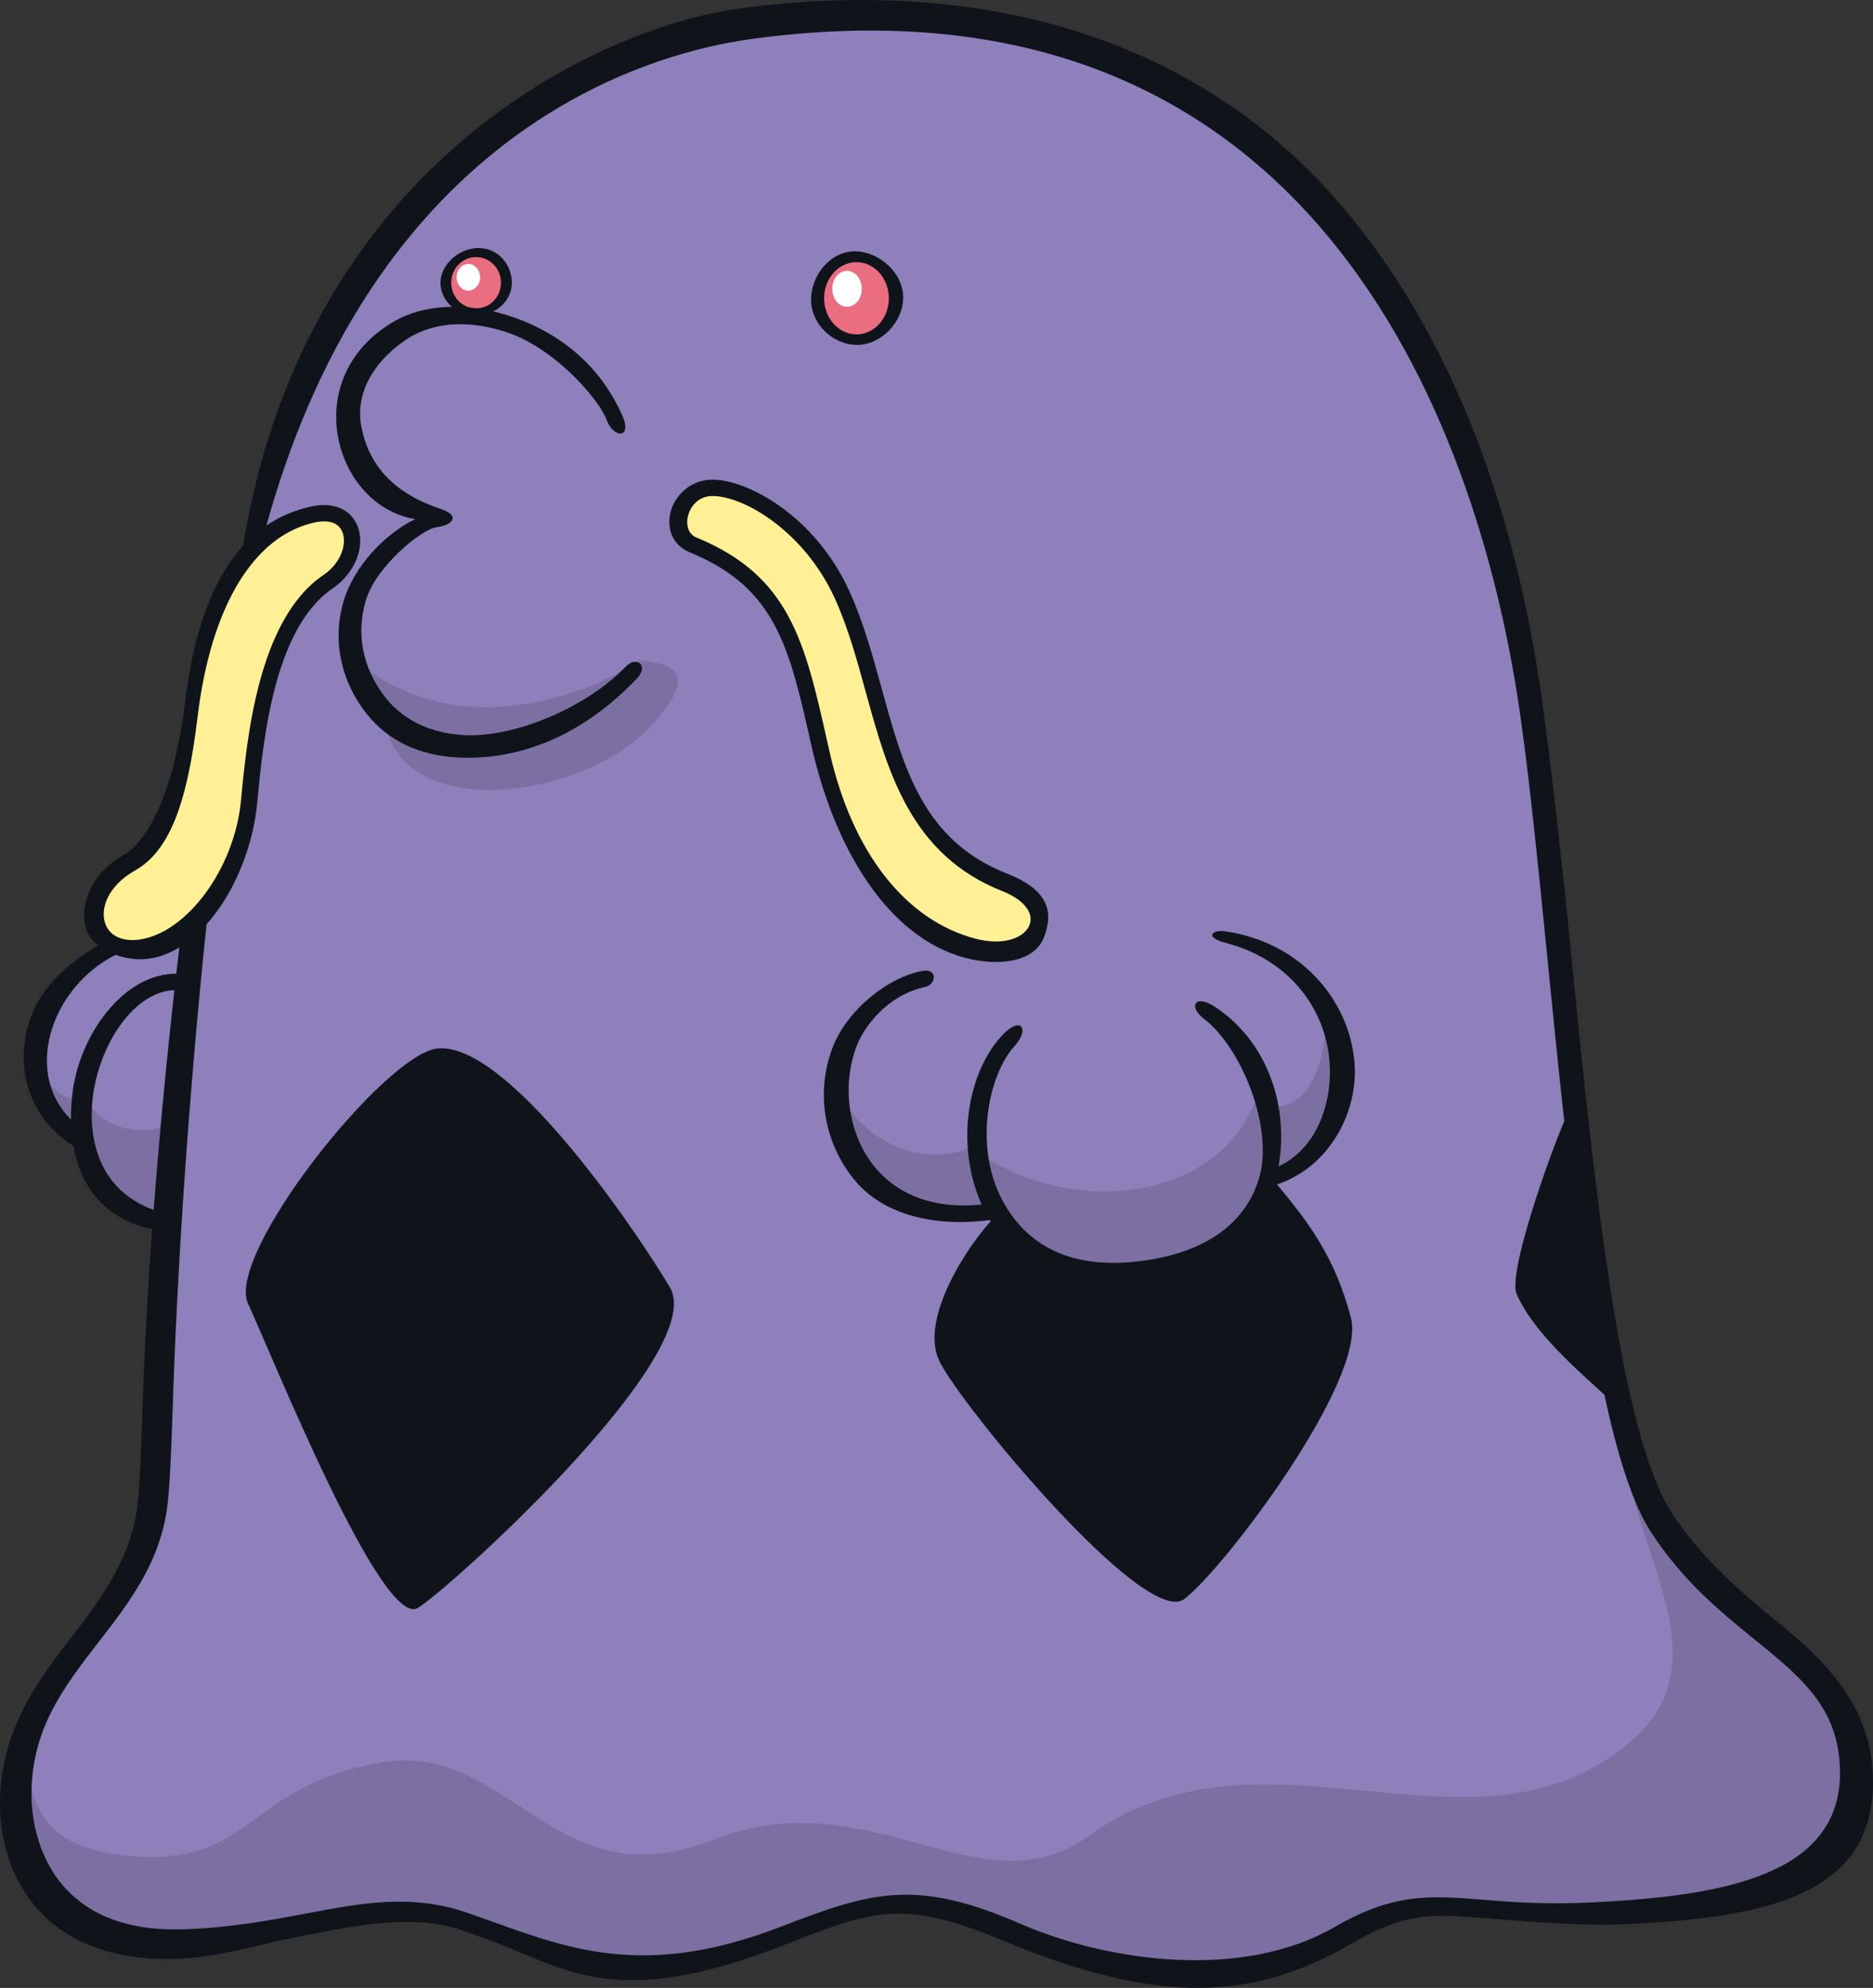<?xml version="1.0" encoding="UTF-8"?>
<!-- Created with Inkscape (http://www.inkscape.org/) -->
<svg version="1.1" viewBox="0 0 286.39 303.79" xmlns="http://www.w3.org/2000/svg">
 <rect x="0" y="0" width="286.39" height="303.79" fill="#333333" stroke="none"/>
 <g transform="translate(15.967 4.302)">
  <path d="m13.467 139.05c-18.203-4.165-31.722 19.76-17.685 30.166 0 0 1.299 13.058 15.09 13.519z" fill="#8d80bb"/>
  <path d="m-3.036 163.58c-2.48 0.793-5.678-1.454-6.976-5.059 0.204 4.008 1.961 7.855 5.794 10.709 0 0 1.299 13.043 15.09 13.519l1.054-17.857c-1.454 4.598-11.04 5.232-14.96-1.311" fill="#7c70a2"/>
  <path d="m99.288 0.181c-27.139 3.587-68.144 22.369-79.573 93.107-11.444 70.738-9.916 118.69-11.444 132.11-2.088 18.203-21.331 24.963-20.812 45.256 0.245 9.195 5.722 21.836 24.444 21.317 18.722-0.519 29.647-7.279 43.166-2.594 13.534 4.684 26.015 10.925 48.902 2.075 13.346-5.16 19.76-7.279 35.369-0.519 15.594 6.76 35.888 8.316 49.407 0.519 13.519-7.798 18.203-2.594 39.016-3.632 20.798-1.054 39.52-4.684 39.001-21.85-0.519-17.165-17.685-19.255-29.129-36.925-11.444-17.685-14.6-88.091-19.76-124.31-6.889-48.369-34.735-115.65-118.59-104.55" fill="#8d80bb"/>
  <path d="m237.64 229.04c-1.847-2.839-3.46-7.048-4.915-12.251-0.123 14.687 15.436 32.285 0.764 44.953-23.853 20.582-55.821-4.987-83.004 14.514-16.618 11.934-33.236-8.951-57.536 0.633-24.3 9.599-31.002-15.335-50.834-11.819-19.818 3.518-19.501 15.018-36.118 14.384-16.618-0.65-15.984-8.633-18.333-13.13-0.163 1.385-0.245 2.811-0.204 4.324 0.245 9.195 5.722 21.85 24.444 21.331 18.722-0.519 29.647-7.293 43.166-2.611 13.534 4.684 26.015 10.925 48.889 2.092 13.36-5.16 19.774-7.293 35.384-0.531 15.594 6.774 35.873 8.33 49.407 0.531 13.519-7.812 18.203-2.611 39.001-3.644 20.812-1.038 39.534-4.684 39.016-21.85-0.519-17.166-17.684-19.241-29.128-36.926" fill="#7c70a2"/>
  <path d="m77.964 59.475c-2.075-7.278-18.722-21.331-31.722-12.482-13.015 8.835-9.887 21.836 4.151 28.091-11.444 3.632-16.647 17.685-8.316 28.076 8.316 10.406 27.038 6.76 38.482-4.67z" fill="#8d80bb"/>
  <path d="m39.244 97.234c-0.082 3.934 0.923 5.938 3.832 9.585 3.199 14.384 30.051 11.199 40.601-0.327 5.751-6.27 5.434-9.268-1.916-9.902-8.316 5.751-27.817 12.467-42.518 0.633" fill="#7c70a2"/>
  <path d="m31.83 74.332c-10.478 2.337-16.892 14.557-18.823 30.858-1.426 11.891-3.849 19.544-8.907 22.426-8.374 4.756-6.471 13.952 1.324 12.914 7.812-1.054 15.652-11.401 16.704-22.325 1.038-10.925 2.913-27.37 12.035-33.582 5.607-3.82 4.843-11.891-2.337-10.291" fill="#fff095"/>
  <path d="m90.065 78.992c14.182 5.837 15.984 15.854 19.63 31.982 3.632 16.114 12.208 26.448 23.075 29.359 9.787 2.623 14.312-5.938 5.001-9.599-18.981-7.48-17.814-28.451-24.992-44.175-4.857-10.622-14.6-16.301-19.803-16.301s-6.875 7.106-2.913 8.734" fill="#fff095"/>
  <path d="m171.58 138.53-46.294 6.76c-19.083 3.101-17.685 39.924 10.723 35.47 3.53 6.327 10.796 10.694 23.608 8.748 10.637-1.63 16.33-7.048 18.189-13.663 16.099-4.165 14.355-34.231-6.226-37.315" fill="#8d80bb"/>
  <path d="m175.83 164.26c-5.837 14.817-28.22 18.016-43.368 6.774-8.504 3.558-17.454-2.19-19.89-8.216 0.204 10.147 7.653 20.423 23.45 17.944 3.518 6.327 10.781 10.694 23.608 8.749 10.637-1.614 16.315-7.048 18.189-13.664 10.003-2.594 13.116-15.206 9.08-25.107-0.286 6.601-2.206 16.503-11.069 13.519" fill="#7c70a2"/>
  <path d="m61.225 38.907c0 2.492-1.961 4.511-4.396 4.511-2.423 0-4.381-2.018-4.381-4.511 0-2.492 1.961-4.511 4.381-4.511 2.435 0 4.396 2.018 4.396 4.511" fill="#eb6d80"/>
  <path d="m120.53 41.279c0 3.371-2.48 6.096-5.535 6.096-3.056 0-5.534-2.725-5.534-6.096 0-3.371 2.48-6.096 5.534-6.096 3.056 0 5.535 2.725 5.535 6.096" fill="#eb6d80"/>
  <path d="m57.426 38.075c0 1.111-0.793 2.018-1.785 2.018-0.981 0-1.773-0.907-1.773-2.018 0-1.111 0.793-2.018 1.773-2.018 0.993 0 1.785 0.907 1.785 2.018" fill="#fff"/>
  <path d="m115.79 39.835c0 1.512-1.009 2.725-2.247 2.725-1.238 0-2.235-1.209-2.235-2.725 0-1.499 0.993-2.725 2.235-2.725 1.238 0 2.247 1.226 2.247 2.725" fill="#fff"/>
  <g fill="#0f141b">
   <path d="m-4.84 162.41c-0.204 1.397-0.286 2.884-0.286 4.367-4.699-4.713-4.281-11.156-2.092-15.911 1.847-4.008 5.376-7.812 10.003-9.743-0.621-0.564-1.111-1.328-1.601-2.03-4.915 2.263-9.873 6.342-11.876 10.68-3.285 7.163-1.859 16.085 5.924 21.043 1.197 6.572 5.376 12.539 15.407 13.159l0.433-2.464c-13.981-2.423-13.332-14.831-12.799-18.578 1.181-8.258 6.875-16.604 13.476-15.883l0.286-2.48c-8.316-0.923-15.552 8.46-16.892 17.843"/>
   <path d="m255.86 243.61c-5.001-4.065-11.617-9.613-16.229-16.748-7.999-12.352-11.934-50.964-15.393-85.641-1.385-13.908-3.04-28.768-4.511-39.145-3.056-21.46-10.622-51.54-30.498-74.86-21.489-25.222-53.976-35.268-91.81-30.267-23.031 3.056-67.452 24.92-76.431 83.436 1.111-0.547 2.464-2.999 3.546-3.53 15.407-56.729 52.938-72.367 74.946-75.278 90.614-11.991 112.02 68.288 117 103.35 1.471 10.305 2.782 23.421 4.165 37.3 3.501 34.995 7.452 74.658 15.811 87.572 4.872 7.524 10.723 12.265 15.883 16.459 7.12 5.779 12.741 10.349 13.029 19.746 0.49 16.258-17.828 19.414-37.675 20.408-7.278 0.368-12.64-0.041-16.949-0.409-8.187-0.633-13.577-1.05-22.7 4.209-13.865 7.999-34.173 5.477-48.153-0.592-15.883-6.889-22.642-4.814-36.436 0.503-20.25 7.826-31.852 3.661-44.132-0.764l-3.791-1.34c-8.561-2.954-16.085-1.528-24.804 0.123-5.448 1.021-11.617 2.19-18.866 2.394-7.25 0.204-12.972-1.614-16.979-5.405-5.217-4.958-5.952-11.833-6.024-14.542-0.245-10.406 4.857-16.993 10.262-23.969 4.684-6.039 9.527-12.28 10.536-21.101 0.409-3.489 0.592-9.195 0.866-17.093 0.49-14.961 1.973-41.768 5.16-72.18-1.111 0.678-2.97 2.149-4.065 2.839-3.558 29.633-5.232 55.043-5.722 69.715-0.245 7.811-0.462 13.476-0.838 16.863-0.923 8.028-5.477 14.269-10.132 20.264-5.477 7.062-11.17 14.831-10.882 26.232 0.163 6.486 2.68 12.51 6.904 16.503 4.569 4.338 11.401 6.615 19.443 6.399 7.466-0.204 12.64-2.133 18.189-3.187 8.662-1.659 18.174-3.922 26.044-1.209l3.746 1.34c12.222 4.396 19.313 11.3 46.107 0.719 13.331-5.261 17.929-6.716 32.933-0.462 24.228 10.104 38.497 8.979 53.198 0.503 8.374-4.828 11.991-4.583 19.918-3.979 4.382 0.327 14.802 1.34 22.239 0.964 20.265-1.026 38.208-3.877 37.646-22.585-0.327-10.694-7.192-17.613-14.557-23.594"/>
   <path d="m44.166 44.89c-14.629 8.59-9.051 28.105 3.358 30.137-4.756 2.304-9.368 7.307-10.911 12.409-0.531 1.773-0.809 3.575-0.809 5.376 0 4.266 1.499 8.475 4.367 12.063 3.187 3.979 7.927 6.255 13.707 6.572 9.052 0.503 18.852-2.925 27.557-12.078 1.847-1.933-0.041-3.546-1.757-1.773-5.549 5.823-16.503 10.882-24.732 10.435-5.059-0.286-9.167-2.235-11.905-5.65-3.546-4.439-4.626-9.801-3.056-14.989 1.573-5.203 8.576-10.867 10.795-11.127 2.206-0.245 3.951-1.687 0.592-2.811-5.578-1.859-10.694-5.348-12.092-12.568-0.895-4.583 1.385-9.57 6.745-13.216 5.419-3.677 12.078-2.435 15.955-1.038 7.236 2.623 13.707 10.233 14.788 13.188 1.083 2.954 4.02 2.942 2.394-0.69-2.942-6.572-8.258-11.919-16.329-14.845-6.342-2.292-13.476-2.451-18.665 0.605"/>
   <path d="m33.457 83.589c-9.93 6.76-11.66 24.804-12.582 34.49-0.981 10.32-8.273 20.236-15.609 21.216-2.594 0.327-4.526-0.605-5.16-2.521-0.748-2.206 0.368-5.678 4.612-8.071 5.073-2.88 7.913-9.873 9.512-23.363 2.018-16.849 8.518-27.716 17.872-29.791 2.149-0.474 3.661 0.014 4.252 1.385 0.764 1.773-0.082 4.756-2.897 6.659m5.174-7.653c-1.083-2.509-3.734-3.558-7.077-2.827-10.435 2.321-17.065 11.862-19.212 29.849-1.483 12.438-5.217 21.014-9.455 23.421-5.462 3.097-6.702 8.273-5.636 11.415 1.021 3.04 5.765 4.915 9.513 4.41 8.388-1.123 15.523-12.51 16.604-23.882 0.878-9.281 2.521-26.563 11.487-32.674 3.518-2.394 5.145-6.572 3.775-9.714"/>
   <path d="m89.196 74.713c0.327-1.601 1.614-3.215 3.775-3.215 4.843 0 14.024 5.419 18.679 15.58 2.047 4.483 3.432 9.527 4.771 14.413 3.371 12.222 6.86 24.862 20.898 30.397 3.142 1.238 4.771 3.215 4.18 5.03-0.662 1.99-3.82 3.432-8.403 2.206-10.665-2.852-18.751-13.216-22.196-28.436l-0.368-1.63c-3.432-15.249-5.693-25.338-20.005-31.218-1.34-0.547-1.569-1.973-1.34-3.13m18.909 34.893c3.632 16.157 11.876 29.345 23.464 32.458 5.015 1.34 10.593 0.748 12.092-3.101 1.569-4.049 0.564-7.307-5.664-9.772-12.871-5.073-15.811-16.2-19.169-28.365-1.369-4.973-2.782-10.118-4.915-14.788-5.304-11.617-15.638-17.036-20.942-17.036-3.558 0-5.953 2.709-6.457 5.218-0.49 2.492 0.445 4.843 3.068 5.924 13.116 5.39 15.148 14.456 18.52 29.459"/>
   <path d="m89.592 80.144"/>
   <path d="m191.19 158.93c-0.327-9.368-7.437-19.054-19.746-20.899-2.075-0.327-3.33 0.878-0.041 1.744 10.262 2.668 15.681 10.709 15.969 19.039 0.204 5.952-2.19 12.51-7.84 15.119 1.512-8.345-1.123-18.65-9.7-24.357-3.097-2.059-4.179-0.041-1.687 1.83 5.621 4.266 10.766 16.661 8.374 24.458-1.426 4.684-5.563 10.651-17.079 12.41-14.009 2.133-19.76-4.454-22.369-9.599-4.077-8.086-1.859-18.823 2.104-23.133 2.276-2.48 1.079-4.684-1.757-1.773-5.491 5.664-7.351 16.993-3.285 26.001-8.734 0.878-13.663-2.509-16.287-5.665-4.037-4.828-5.189-12.265-2.856-18.492 1.095-2.925 4.67-7.84 10.507-9.094 1.659-0.327 1.99-2.884-0.409-2.451-5.203 0.923-11.617 5.981-13.793 11.833-2.639 7.048-1.111 14.715 3.473 20.207 4.382 5.261 12.251 7.149 20.596 6.024 3.056 5.044 10.363 12.726 25.165 10.478 9.858-1.512 15.898-8.258 18.275-15.753 8.071-2.423 12.626-10.507 12.381-17.93"/>
   <path d="m53.024 38.907c0-2.161 1.7-3.922 3.804-3.922 2.104 0 3.804 1.757 3.804 3.922 0 2.161-1.7 3.922-3.804 3.922-2.104 0-3.804-1.757-3.804-3.922m-1.642 0c0 2.754 2.435 5.001 5.448 5.001 3.011 0 5.463-2.247 5.463-5.001 0-2.766-2.075-5.304-5.088-5.304-3.011 0-5.823 2.537-5.823 5.304"/>
   <path d="m110.04 41.279c0-3.04 2.218-5.52 4.958-5.52 2.725 0 4.944 2.48 4.944 5.52 0 3.04-2.218 5.52-4.944 5.52-2.737 0-4.958-2.48-4.958-5.52m-1.99 0.204c0 3.763 3.342 6.918 7.048 6.918 3.689 0 7.034-3.501 7.034-7.264s-3.718-7.033-7.408-7.033c-3.689 0-6.673 3.616-6.673 7.379"/>
   <path d="m50.958 155.92c-8.028 0.764-32.486 31.492-28.999 39.001 3.501 7.495 20.495 49.984 26.001 46.481 5.491-3.501 44.493-38.987 38.497-48.989-5.995-10.002-25.006-37.488-35.499-36.493"/>
   <path d="m160.86 190.99c-18.693 2.725-24.646-9.383-24.646-9.383-3.992 3.992-11.602 15.465-8.604 21.965 2.999 6.5 31.492 40.99 37.488 36.494 5.995-4.497 28.004-33.496 25.496-42.994-2.492-9.498-6.63-14.845-12.121-21.345 0 0-3.53 13.217-17.612 15.263"/>
   <path d="m224.43 164.42c-2.002 3.501-10.003 25.496-8.504 28.999 3.187 7.408 13.505 14.989 15.508 17.497-1.009-9.008-7.005-46.496-7.005-46.496"/>
  </g>
  <path d="m57.426 38.075c0 1.111-0.793 2.018-1.785 2.018-0.981 0-1.773-0.907-1.773-2.018 0-1.111 0.793-2.018 1.773-2.018 0.993 0 1.785 0.907 1.785 2.018" fill="#fff"/>
  <path d="m115.79 39.835c0 1.512-1.009 2.725-2.247 2.725-1.238 0-2.235-1.209-2.235-2.725 0-1.499 0.993-2.725 2.235-2.725 1.238 0 2.247 1.226 2.247 2.725" fill="#fff"/>
 </g>
</svg>
